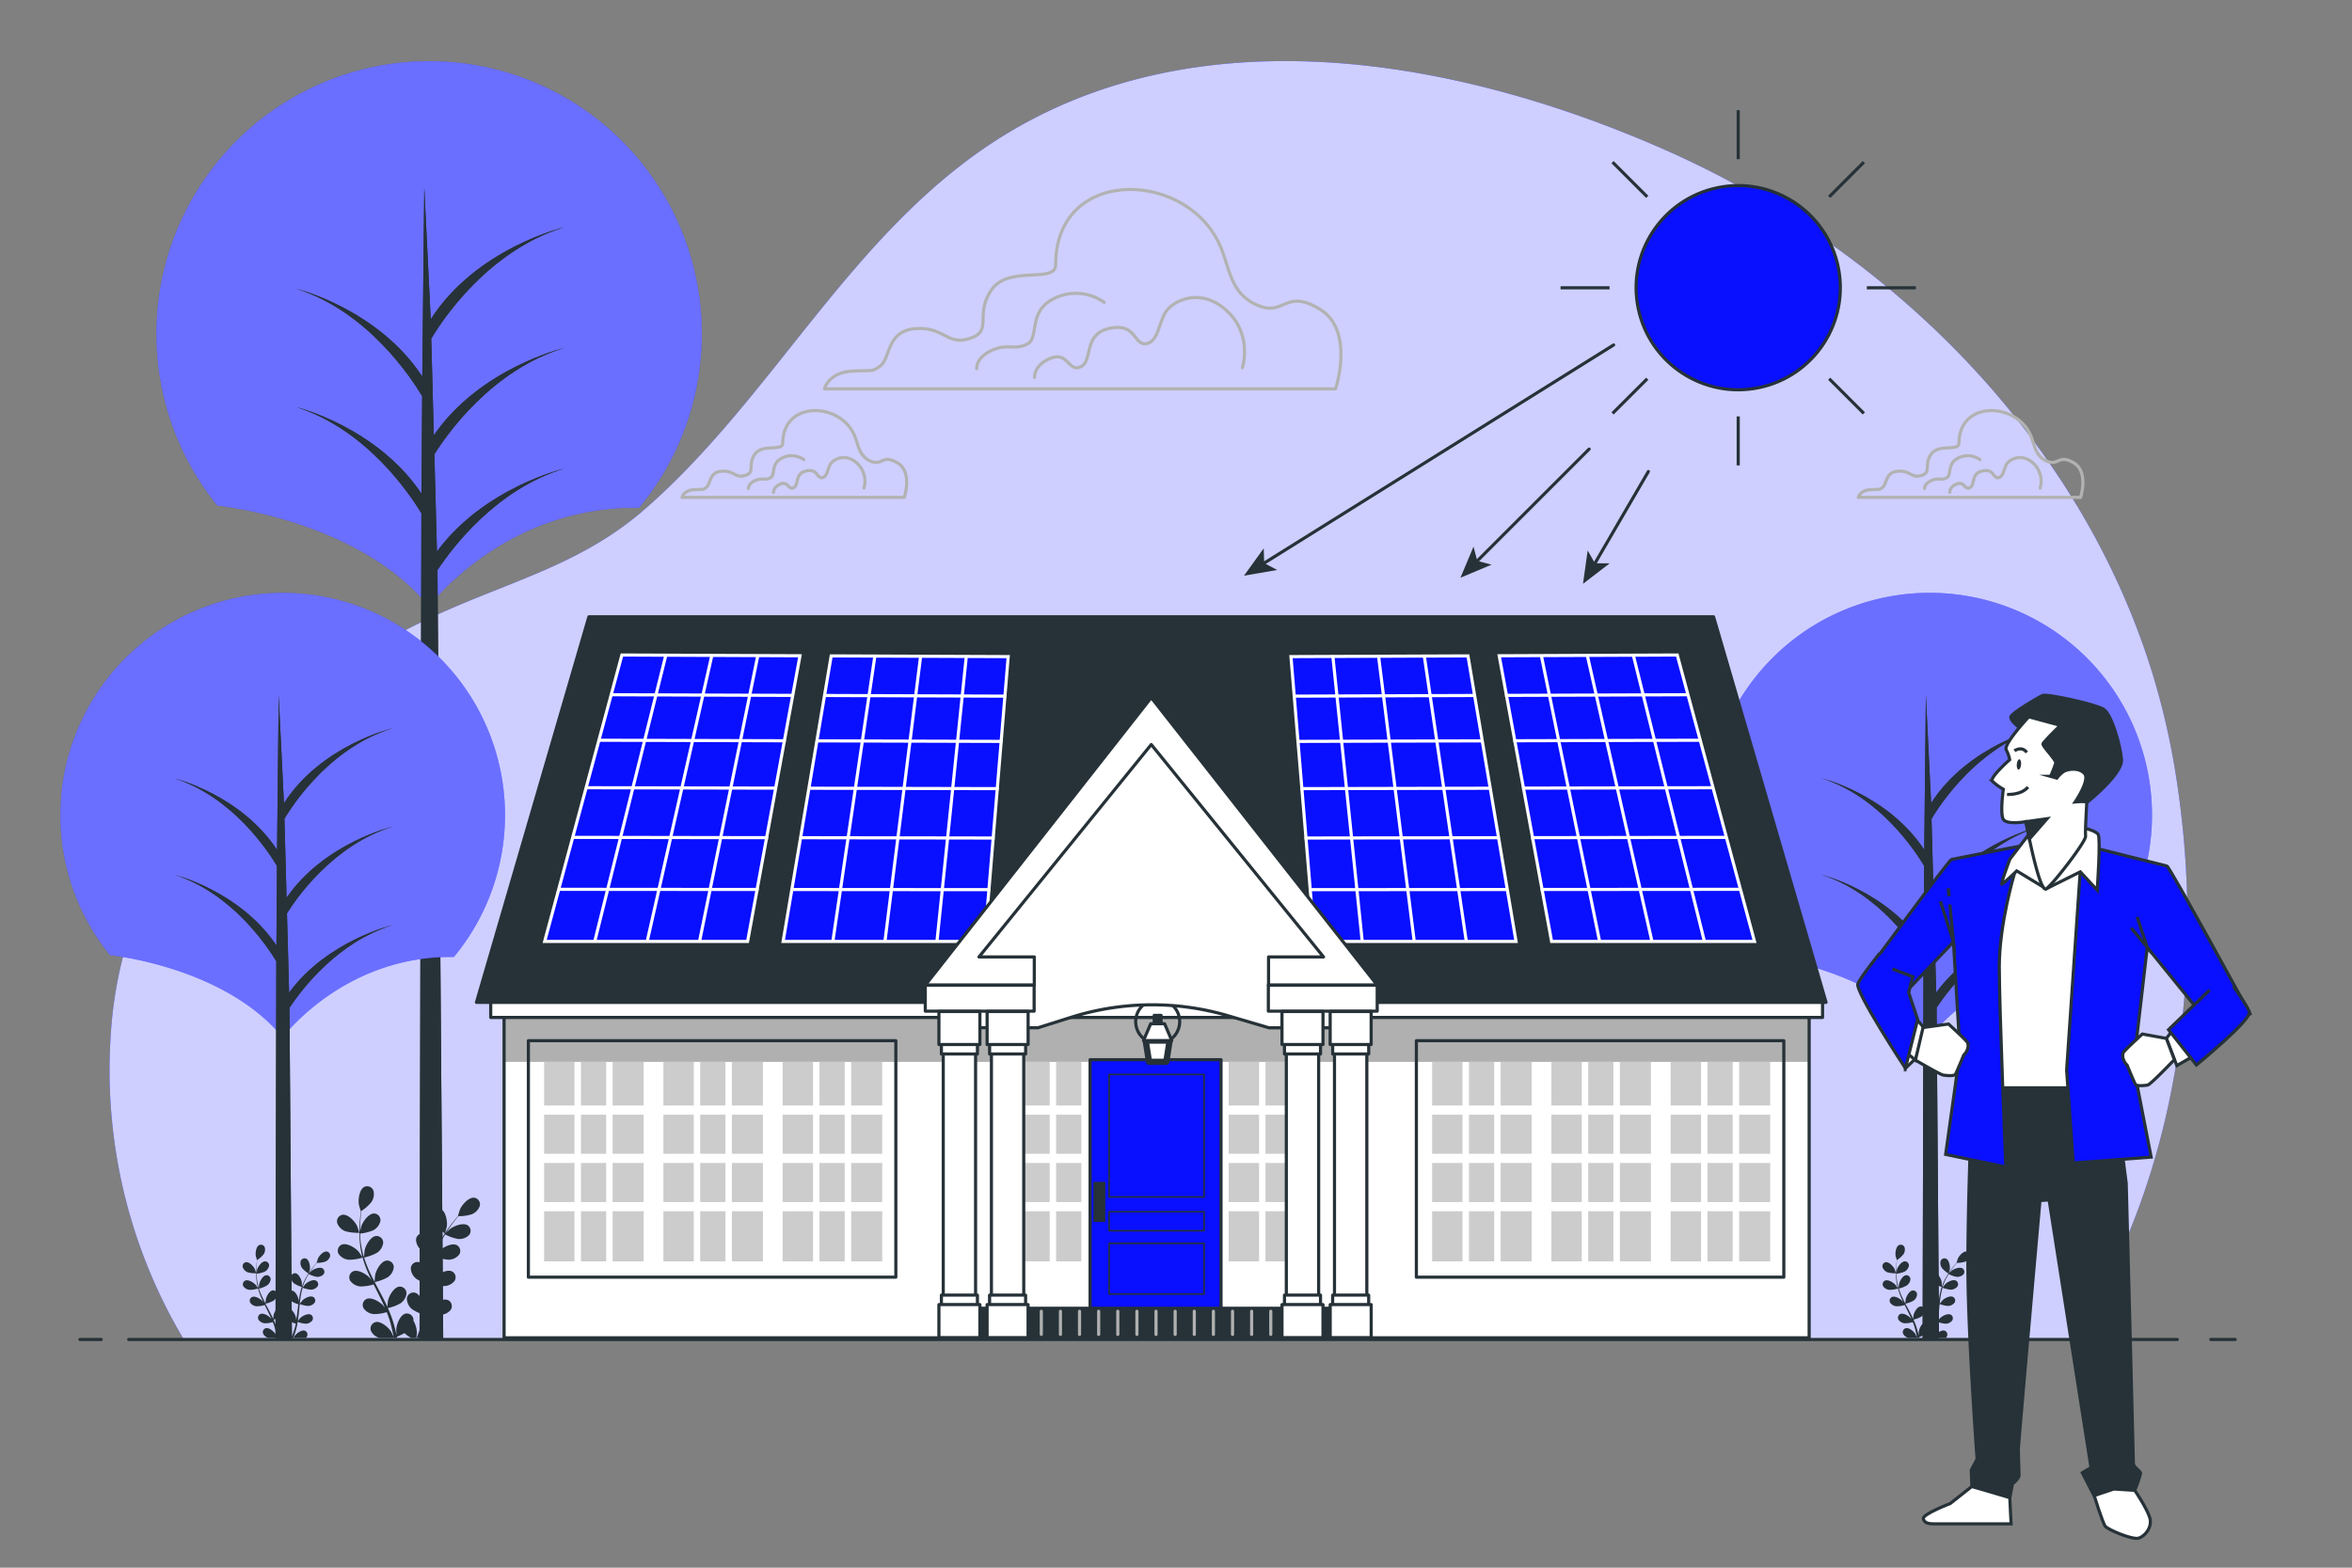 <svg xmlns="http://www.w3.org/2000/svg" viewBox="0 0 750 500"><rect x="0" y="0" width="750" height="500" fill="#808080" stroke="none"/><g id="freepik--background-simple--inject-3"><path d="M661.34,427.12c33.51-52.56,42.11-118.88,32.53-179.7a236.74,236.74,0,0,0-8-34.21C662.33,138.69,601.94,79,530.47,47.59c-68.19-30-154.39-44.82-219,1.35-42.54,30.4-66.63,79.12-105.58,113.22-19.36,17-40.55,22.45-63.59,32.59C86.17,219.46,39.18,267.11,35.32,330a167.49,167.49,0,0,0,23.26,97.15Z" style="fill:#090FFF"></path><path d="M661.34,427.12c33.51-52.56,42.11-118.88,32.53-179.7a236.74,236.74,0,0,0-8-34.21C662.33,138.69,601.94,79,530.47,47.59c-68.19-30-154.39-44.82-219,1.35-42.54,30.4-66.63,79.12-105.58,113.22-19.36,17-40.55,22.45-63.59,32.59C86.17,219.46,39.18,267.11,35.32,330a167.49,167.49,0,0,0,23.26,97.15Z" style="fill:#fff;opacity:0.8"></path></g><g id="freepik--Clouds--inject-3"><path d="M390.54,82.35c-.22-.71-.46-1.41-.72-2.12-9.41-26.18-53.2-28-53.2,4.19,0,6.19-14.87,0-20.44,8s.62,13-6.82,15.49-8.05-3.72-17.35-3.1-8.05,9.29-11.15,11.77-3.1,1.24-9.91,1.86-8.06,5.58-8.06,5.58h163s6.19-18.59-5-25.4-11.15,2.47-19.83-1.24C393.89,94.36,392.55,88.53,390.54,82.35Z" style="fill:none;stroke:#b2b2b2;stroke-linecap:round;stroke-linejoin:round"></path><path d="M396.18,117.29s3.37-10.43-4.91-18.11-16.88-3.37-19.33,0-2.46,9.82-6.45,10.44-3.06-6.75-11.66-4.91-5.21,10.43-9.2,12.27-4-4.91-9.52-2.76-5.21,6.14-5.21,6.14" style="fill:none;stroke:#b2b2b2;stroke-linecap:round;stroke-linejoin:round"></path><path d="M352.11,96.44a15.56,15.56,0,0,0-15.72-1.36c-8.88,4.1-4.78,12.64-8.88,14.69s-6.15-.35-11.28,2-4.78,5.8-4.78,5.8" style="fill:none;stroke:#b2b2b2;stroke-linecap:round;stroke-linejoin:round"></path><path d="M273.06,140.48c-.1-.3-.21-.61-.32-.92-4.09-11.39-23.14-12.17-23.14,1.82,0,2.7-6.47,0-8.9,3.5s.27,5.67-3,6.74-3.51-1.61-7.55-1.34-3.51,4-4.85,5.12-1.35.54-4.32.81-3.5,2.42-3.5,2.42h70.89s2.7-8.08-2.16-11-4.85,1.08-8.62-.54C274.51,145.7,273.93,143.17,273.06,140.48Z" style="fill:none;stroke:#b2b2b2;stroke-linecap:round;stroke-linejoin:round"></path><path d="M275.51,155.68a7.9,7.9,0,0,0-2.14-7.87c-3.6-3.34-7.34-1.47-8.41,0s-1.07,4.27-2.8,4.54-1.34-2.94-5.08-2.14-2.27,4.54-4,5.34-1.74-2.14-4.14-1.2-2.27,2.67-2.27,2.67" style="fill:none;stroke:#b2b2b2;stroke-linecap:round;stroke-linejoin:round"></path><path d="M256.33,146.61a6.74,6.74,0,0,0-6.83-.59c-3.87,1.78-2.09,5.5-3.87,6.39s-2.67-.15-4.9.89-2.08,2.53-2.08,2.53" style="fill:none;stroke:#b2b2b2;stroke-linecap:round;stroke-linejoin:round"></path><path d="M648.12,140.48c-.1-.3-.2-.61-.31-.92-4.1-11.39-23.15-12.17-23.15,1.82,0,2.7-6.47,0-8.89,3.5s.27,5.67-3,6.74-3.5-1.61-7.54-1.34-3.51,4-4.86,5.12-1.34.54-4.31.81-3.5,2.42-3.5,2.42h70.89s2.69-8.08-2.16-11-4.85,1.08-8.62-.54C649.58,145.7,649,143.17,648.12,140.48Z" style="fill:none;stroke:#b2b2b2;stroke-linecap:round;stroke-linejoin:round"></path><path d="M650.57,155.68a7.91,7.91,0,0,0-2.13-7.87c-3.61-3.34-7.34-1.47-8.41,0s-1.07,4.27-2.81,4.54-1.33-2.94-5.07-2.14-2.27,4.54-4,5.34-1.74-2.14-4.14-1.2-2.27,2.67-2.27,2.67" style="fill:none;stroke:#b2b2b2;stroke-linecap:round;stroke-linejoin:round"></path><path d="M631.4,146.61a6.75,6.75,0,0,0-6.84-.59c-3.86,1.78-2.08,5.5-3.86,6.39s-2.68-.15-4.91.89-2.08,2.53-2.08,2.53" style="fill:none;stroke:#b2b2b2;stroke-linecap:round;stroke-linejoin:round"></path></g><g id="freepik--Plants--inject-3"><path d="M110.18,392.7a15.17,15.17,0,0,0,4.42.49s-.67-2.05-.73-2.17c-.69-1.44-2.86-3.82-4.63-3.58a2.11,2.11,0,0,0-1.7,2.65A4.37,4.37,0,0,0,110.18,392.7Z" style="fill:#263238"></path><path d="M141,425.9a2.12,2.12,0,0,0-1.17-2.93c-1.69-.56-4.28,1.36-5.22,2.64,0,.06-.36.6-.65,1.1h6.45A2.9,2.9,0,0,0,141,425.9Z" style="fill:#263238"></path><path d="M131.42,417.57a13.42,13.42,0,0,0,3.77,1.75c-.13.62-.26,1.23-.42,1.83-.11.4-.19.79-.33,1.19s-.25.78-.38,1.17c-.27.74-.54,1.5-.82,2.21-.13.35-.26.67-.39,1h1.05c.08-.21.16-.42.24-.65.27-.74.52-1.48.79-2.28l.36-1.18c.12-.39.21-.82.31-1.24.23-1,.42-1.95.59-3a13.8,13.8,0,0,0,4.14,1,4.44,4.44,0,0,0,3.37-1.58,2.12,2.12,0,0,0-.71-3.07c-1.59-.81-4.44.69-5.57,1.82-.07.07-.79,1-1.17,1.47.09-.6.19-1.21.26-1.82.22-1.77.39-3.57.57-5.36,0-.55.11-1.1.17-1.65a14.6,14.6,0,0,0,4.28,1,4.44,4.44,0,0,0,3.37-1.58,2.12,2.12,0,0,0-.71-3.07c-1.59-.81-4.44.69-5.57,1.82-.08.08-1.12,1.38-1.36,1.72.12-1.21.26-2.41.45-3.59a37.09,37.09,0,0,1,1-4.71,14.78,14.78,0,0,0,4.31,1,4.4,4.4,0,0,0,3.36-1.58,2.1,2.1,0,0,0-.71-3.06c-1.59-.82-4.43.69-5.56,1.82-.09.08-1.2,1.48-1.39,1.74a2.68,2.68,0,0,0,.07-.27,26.89,26.89,0,0,1,1.87-4.46c.41-.8.84-1.54,1.28-2.24a14.4,14.4,0,0,0,4.08,1.43,4.39,4.39,0,0,0,3.52-1.2,2.11,2.11,0,0,0-.37-3.12c-1.49-1-4.48.2-5.73,1.19-.07.06-.7.68-1.15,1.14l.61-.94c.74-1.13,1.5-2.11,2.17-3,.39-.49.75-.92,1.09-1.33a14,14,0,0,0,4.26-.6,4.41,4.41,0,0,0,2.57-2.69,2.11,2.11,0,0,0-1.76-2.6c-1.78-.19-3.89,2.24-4.54,3.7-.06.13-.71,2.2-.67,2.2h0c-.33.38-.69.79-1.07,1.25-.69.85-1.47,1.82-2.24,2.94a37.15,37.15,0,0,0-2.33,3.71,26.17,26.17,0,0,0-2,4.48s0,0,0,.05c0-.52,0-2,0-2.1-.2-1.58-1.53-4.51-3.29-4.84a2.11,2.11,0,0,0-2.43,2,4.42,4.42,0,0,0,1.69,3.31,15.07,15.07,0,0,0,4,1.83,37.33,37.33,0,0,0-1.18,4.85c-.17,1-.31,1.92-.44,2.9,0-.46,0-.86,0-.92-.21-1.58-1.53-4.51-3.29-4.84a2.12,2.12,0,0,0-2.44,2,4.44,4.44,0,0,0,1.7,3.31,14.21,14.21,0,0,0,3.88,1.79c0,.37-.09.74-.14,1.12-.21,1.79-.42,3.58-.67,5.33-.09.62-.2,1.22-.31,1.82,0-.4,0-.74,0-.79-.2-1.58-1.53-4.51-3.28-4.84a2.12,2.12,0,0,0-2.44,2A4.44,4.44,0,0,0,131.42,417.57Z" style="fill:#263238"></path><path d="M111.27,401.79a14.68,14.68,0,0,0,4.35-.69,37.87,37.87,0,0,0,1.69,4.7c.39.89.8,1.77,1.23,2.66-.25-.38-.48-.71-.52-.75-1-1.21-3.77-2.93-5.42-2.23a2.12,2.12,0,0,0-.93,3,4.43,4.43,0,0,0,3.24,1.82,14.19,14.19,0,0,0,4.23-.65c.16.34.33.68.5,1,.81,1.61,1.62,3.22,2.37,4.82.27.57.51,1.13.75,1.69-.22-.33-.42-.6-.45-.64-1-1.21-3.77-2.93-5.42-2.23a2.11,2.11,0,0,0-.93,3,4.41,4.41,0,0,0,3.24,1.83,13.61,13.61,0,0,0,4.11-.62c.23.59.47,1.17.66,1.75.13.4.28.77.38,1.18l.33,1.19c.19.76.38,1.55.54,2.29.12.52.22,1,.32,1.52-.26-.56-.79-1.66-.84-1.74-.85-1.35-3.28-3.46-5-3a2.12,2.12,0,0,0-1.39,2.83,4.26,4.26,0,0,0,2.65,2.19h5.67c0-.12-.06-.24-.08-.37a21.79,21.79,0,0,0,2.44-1.15,9.8,9.8,0,0,0,2.1,1.52h1.66c.09-.62.19-1.38.19-1.46a8.12,8.12,0,0,0-1.1-4,1.83,1.83,0,0,0,0-.47,2.11,2.11,0,0,0-2.58-1.8c-1.73.46-2.82,3.49-2.91,5.09,0,.09.06,1.12.11,1.76-.09-.37-.17-.74-.26-1.12-.18-.77-.39-1.52-.6-2.34l-.36-1.18c-.11-.4-.28-.8-.41-1.21-.35-.93-.74-1.86-1.15-2.79a13.81,13.81,0,0,0,4-1.49,4.42,4.42,0,0,0,1.94-3.17,2.13,2.13,0,0,0-2.29-2.17c-1.77.2-3.31,3-3.63,4.59,0,.1-.13,1.24-.18,1.87-.25-.55-.5-1.11-.77-1.66-.8-1.6-1.65-3.19-2.5-4.79l-.76-1.46a14.84,14.84,0,0,0,4.13-1.53,4.45,4.45,0,0,0,1.94-3.17,2.12,2.12,0,0,0-2.29-2.16c-1.77.19-3.31,3-3.64,4.58,0,.12-.17,1.77-.19,2.19-.56-1.08-1.1-2.16-1.6-3.24a36.2,36.2,0,0,1-1.74-4.5,15.27,15.27,0,0,0,4.15-1.53,4.46,4.46,0,0,0,1.94-3.18,2.12,2.12,0,0,0-2.29-2.16c-1.77.19-3.31,3-3.63,4.58,0,.12-.19,1.9-.2,2.22,0-.08-.06-.17-.09-.26A28,28,0,0,1,115,396c-.1-.88-.15-1.74-.17-2.57a14.33,14.33,0,0,0,4.19-1.05,4.44,4.44,0,0,0,2.28-2.94,2.13,2.13,0,0,0-2-2.41c-1.79,0-3.63,2.64-4.12,4.16,0,.08-.21.95-.33,1.59,0-.38,0-.77,0-1.13,0-1.35.09-2.58.17-3.68.06-.62.12-1.18.18-1.71a14.05,14.05,0,0,0,3.22-2.85,4.44,4.44,0,0,0,.66-3.66,2.12,2.12,0,0,0-2.91-1.2c-1.59.82-2,4-1.74,5.59,0,.14.62,2.22.65,2.2l0,0c-.07.51-.14,1.05-.2,1.64-.11,1.1-.22,2.33-.26,3.69a38.78,38.78,0,0,0,.11,4.38,27.53,27.53,0,0,0,.81,4.83l0,.06c-.28-.44-1.11-1.65-1.18-1.74-1-1.2-3.77-2.92-5.42-2.22a2.11,2.11,0,0,0-.93,3A4.42,4.42,0,0,0,111.27,401.79Z" style="fill:#263238"></path><path d="M141.9,393.39s.57-2.08.59-2.22c.22-1.58-.29-4.76-1.9-5.54a2.11,2.11,0,0,0-2.87,1.28,4.42,4.42,0,0,0,.76,3.64A15.17,15.17,0,0,0,141.9,393.39Z" style="fill:#263238"></path><path d="M79,405.8a9.48,9.48,0,0,0,2.72.3s-.41-1.26-.45-1.34c-.42-.88-1.76-2.35-2.85-2.2a1.29,1.29,0,0,0-1,1.63A2.74,2.74,0,0,0,79,405.8Z" style="fill:#263238"></path><path d="M97.91,426.21a1.3,1.3,0,0,0-.71-1.8c-1-.35-2.64.84-3.22,1.63,0,0-.22.36-.39.67h4A1.49,1.49,0,0,0,97.91,426.21Z" style="fill:#263238"></path><path d="M92,421.09a8.4,8.4,0,0,0,2.32,1.08c-.08.38-.16.76-.26,1.12s-.12.49-.2.73-.16.49-.23.72c-.17.46-.34.93-.51,1.36l-.24.61h.65l.15-.4c.16-.45.31-.91.48-1.4.07-.24.14-.48.22-.73s.13-.5.19-.76c.15-.59.26-1.2.36-1.82a8.48,8.48,0,0,0,2.55.59,2.71,2.71,0,0,0,2.07-1,1.3,1.3,0,0,0-.44-1.89c-1-.5-2.72.43-3.42,1.12l-.72.9c.06-.37.12-.74.16-1.11.14-1.09.24-2.2.35-3.3,0-.34.07-.68.1-1a9.16,9.16,0,0,0,2.64.61,2.71,2.71,0,0,0,2.07-1,1.29,1.29,0,0,0-.44-1.88c-1-.5-2.72.42-3.42,1.12,0,.05-.69.84-.84,1.05.08-.74.16-1.48.28-2.2a21.89,21.89,0,0,1,.63-2.9,9.4,9.4,0,0,0,2.65.62,2.71,2.71,0,0,0,2.07-1,1.29,1.29,0,0,0-.44-1.88c-1-.51-2.72.42-3.42,1.11-.05.06-.74.91-.85,1.08a1.36,1.36,0,0,0,0-.17,17.59,17.59,0,0,1,1.15-2.75c.25-.48.52-.94.79-1.37a8.83,8.83,0,0,0,2.51.88,2.71,2.71,0,0,0,2.16-.74,1.3,1.3,0,0,0-.23-1.92c-.91-.61-2.75.12-3.52.74,0,0-.43.41-.7.7.12-.2.24-.4.37-.58.46-.7.92-1.3,1.33-1.83l.67-.82a8.73,8.73,0,0,0,2.62-.37,2.73,2.73,0,0,0,1.59-1.65,1.3,1.3,0,0,0-1.09-1.6c-1.09-.12-2.39,1.37-2.79,2.27,0,.08-.44,1.35-.41,1.35h0c-.21.23-.43.49-.66.77-.43.53-.91,1.12-1.38,1.81a21.86,21.86,0,0,0-1.43,2.28,16.84,16.84,0,0,0-1.23,2.75s0,0,0,0c0-.32,0-1.22,0-1.29-.12-1-.94-2.78-2-3a1.31,1.31,0,0,0-1.5,1.22,2.73,2.73,0,0,0,1,2,8.81,8.81,0,0,0,2.46,1.12,23.72,23.72,0,0,0-.72,3c-.11.58-.19,1.18-.27,1.78,0-.28,0-.53,0-.56-.13-1-.94-2.78-2-3a1.29,1.29,0,0,0-1.5,1.22,2.73,2.73,0,0,0,1,2,8.89,8.89,0,0,0,2.39,1.11c0,.23-.06.46-.08.69-.14,1.1-.26,2.2-.42,3.27-.06.38-.12.75-.19,1.13,0-.25,0-.46,0-.49-.13-1-.95-2.78-2-3a1.31,1.31,0,0,0-1.5,1.22A2.73,2.73,0,0,0,92,421.09Z" style="fill:#263238"></path><path d="M79.62,411.38a9,9,0,0,0,2.67-.42,21.85,21.85,0,0,0,1,2.89c.23.55.49,1.09.75,1.64l-.32-.46c-.64-.75-2.32-1.8-3.33-1.37a1.3,1.3,0,0,0-.58,1.84,2.71,2.71,0,0,0,2,1.12,8.58,8.58,0,0,0,2.6-.39l.3.62c.5,1,1,2,1.47,3,.16.35.31.7.46,1l-.28-.4c-.64-.74-2.32-1.79-3.33-1.36a1.3,1.3,0,0,0-.58,1.84,2.71,2.71,0,0,0,2,1.12,8,8,0,0,0,2.53-.38c.15.36.29.72.41,1.08s.17.47.23.72l.21.74c.11.46.23,1,.33,1.41s.13.62.19.93c-.15-.34-.48-1-.51-1.07-.52-.83-2-2.13-3.09-1.86a1.3,1.3,0,0,0-.84,1.74,2.56,2.56,0,0,0,1.62,1.35h3.49a1.74,1.74,0,0,1,0-.22c.13-.06.85-.35,1.5-.71a5.79,5.79,0,0,0,1.29.93h1c.06-.38.12-.85.12-.9a5,5,0,0,0-.68-2.45,1.38,1.38,0,0,0,0-.29,1.3,1.3,0,0,0-1.59-1.1c-1.07.28-1.74,2.14-1.79,3.12,0,.06,0,.69.07,1.09-.06-.23-.11-.46-.16-.7l-.37-1.43c-.08-.24-.15-.48-.22-.73s-.17-.49-.26-.74c-.21-.57-.45-1.15-.71-1.72a8.08,8.08,0,0,0,2.45-.91,2.76,2.76,0,0,0,1.2-1.95,1.3,1.3,0,0,0-1.41-1.33c-1.09.11-2,1.85-2.24,2.81,0,.06-.07.77-.1,1.16-.16-.34-.31-.69-.48-1-.49-1-1-2-1.53-2.94-.16-.3-.32-.6-.47-.9a9.14,9.14,0,0,0,2.54-.94,2.71,2.71,0,0,0,1.19-1.95A1.3,1.3,0,0,0,87,411.55c-1.09.12-2,1.86-2.23,2.82,0,.07-.11,1.09-.12,1.34-.35-.66-.68-1.32-1-2A23.56,23.56,0,0,1,82.55,411,8.76,8.76,0,0,0,85.1,410a2.69,2.69,0,0,0,1.2-1.95,1.3,1.3,0,0,0-1.41-1.33c-1.09.12-2,1.86-2.24,2.82,0,.07-.11,1.17-.11,1.37l-.06-.17a17.63,17.63,0,0,1-.56-2.92c-.06-.55-.08-1.07-.1-1.58a9.23,9.23,0,0,0,2.58-.65,2.72,2.72,0,0,0,1.4-1.81,1.3,1.3,0,0,0-1.25-1.48c-1.1,0-2.23,1.62-2.54,2.56l-.2,1c0-.23,0-.47,0-.69,0-.83.06-1.59.11-2.26,0-.38.07-.73.11-1.05a9.17,9.17,0,0,0,2-1.76,2.7,2.7,0,0,0,.4-2.25,1.29,1.29,0,0,0-1.79-.73c-1,.5-1.23,2.47-1.07,3.43,0,.09.39,1.37.4,1.36l0,0c0,.31-.08.65-.12,1-.07.67-.14,1.44-.16,2.27a22.58,22.58,0,0,0,.07,2.69,16.27,16.27,0,0,0,.5,3,0,0,0,0,0,0,0l-.73-1.07c-.64-.74-2.32-1.79-3.33-1.37a1.31,1.31,0,0,0-.58,1.85A2.71,2.71,0,0,0,79.62,411.38Z" style="fill:#263238"></path><path d="M98.45,406.22s.35-1.28.37-1.36c.13-1-.18-2.93-1.17-3.41a1.31,1.31,0,0,0-1.77.78,2.73,2.73,0,0,0,.47,2.24A9.43,9.43,0,0,0,98.45,406.22Z" style="fill:#263238"></path><path d="M601.88,405.8a9.45,9.45,0,0,0,2.72.3s-.42-1.26-.45-1.34c-.43-.88-1.77-2.35-2.85-2.2a1.31,1.31,0,0,0-1,1.63A2.76,2.76,0,0,0,601.88,405.8Z" style="fill:#263238"></path><path d="M620.84,426.21a1.31,1.31,0,0,0-.72-1.8c-1-.35-2.63.84-3.21,1.63,0,0-.22.36-.4.67h4A1.64,1.64,0,0,0,620.84,426.21Z" style="fill:#263238"></path><path d="M614.94,421.09a8.27,8.27,0,0,0,2.32,1.08c-.09.38-.16.76-.26,1.12s-.12.49-.2.73-.16.49-.24.72c-.16.46-.33.93-.5,1.36l-.24.61h.64l.15-.4c.17-.45.32-.91.49-1.4.07-.24.14-.48.22-.73s.12-.5.19-.76c.14-.59.26-1.2.36-1.82a8.41,8.41,0,0,0,2.55.59,2.72,2.72,0,0,0,2.07-1,1.31,1.31,0,0,0-.44-1.89c-1-.5-2.73.43-3.42,1.12,0,0-.49.6-.72.9.05-.37.11-.74.16-1.11.14-1.09.24-2.2.35-3.3,0-.34.07-.68.1-1a9.08,9.08,0,0,0,2.64.61,2.72,2.72,0,0,0,2.07-1,1.3,1.3,0,0,0-.44-1.88c-1-.5-2.73.42-3.42,1.12,0,.05-.69.84-.84,1.05.08-.74.16-1.48.27-2.2a23.6,23.6,0,0,1,.64-2.9,9.22,9.22,0,0,0,2.65.62,2.72,2.72,0,0,0,2.07-1,1.3,1.3,0,0,0-.44-1.88c-1-.51-2.73.42-3.42,1.11-.06.06-.74.91-.85,1.08a.85.85,0,0,1,0-.17,16.68,16.68,0,0,1,1.15-2.75c.25-.48.52-.94.79-1.37a8.86,8.86,0,0,0,2.5.88,2.71,2.71,0,0,0,2.17-.74,1.3,1.3,0,0,0-.23-1.92c-.91-.61-2.75.12-3.52.74,0,0-.43.41-.71.7l.37-.58c.46-.7.93-1.3,1.34-1.83l.67-.82a8.73,8.73,0,0,0,2.62-.37,2.74,2.74,0,0,0,1.58-1.65,1.29,1.29,0,0,0-1.08-1.6c-1.1-.12-2.39,1.37-2.79,2.27,0,.08-.44,1.35-.42,1.35h0c-.21.23-.43.49-.66.77-.43.53-.91,1.12-1.39,1.81a25.81,25.81,0,0,0-1.43,2.28,17.72,17.72,0,0,0-1.22,2.75s0,0,0,0c0-.32,0-1.22,0-1.29-.12-1-.94-2.78-2-3a1.3,1.3,0,0,0-1.5,1.22,2.75,2.75,0,0,0,1,2,9,9,0,0,0,2.47,1.12,23.73,23.73,0,0,0-.73,3c-.1.58-.19,1.18-.27,1.78,0-.28,0-.53,0-.56-.13-1-.94-2.78-2-3a1.29,1.29,0,0,0-1.5,1.22,2.66,2.66,0,0,0,1,2,8.62,8.62,0,0,0,2.39,1.11l-.09.69c-.13,1.1-.26,2.2-.41,3.27-.06.38-.13.75-.19,1.13,0-.25,0-.46,0-.49-.12-1-.94-2.78-2-3a1.3,1.3,0,0,0-1.5,1.22A2.73,2.73,0,0,0,614.94,421.09Z" style="fill:#263238"></path><path d="M602.54,411.38a9.07,9.07,0,0,0,2.68-.42,23.3,23.3,0,0,0,1,2.89c.24.55.49,1.09.76,1.64l-.32-.46c-.65-.75-2.32-1.8-3.33-1.37a1.3,1.3,0,0,0-.58,1.84,2.69,2.69,0,0,0,2,1.12,8.53,8.53,0,0,0,2.6-.39c.11.2.21.41.31.62.5,1,1,2,1.46,3,.17.35.31.7.46,1l-.28-.4c-.64-.74-2.31-1.79-3.33-1.36a1.3,1.3,0,0,0-.57,1.84,2.69,2.69,0,0,0,2,1.12,8,8,0,0,0,2.53-.38c.14.36.29.72.41,1.08s.17.47.23.72l.21.74c.11.46.23,1,.33,1.41s.13.62.19.93c-.16-.34-.48-1-.52-1.07-.52-.83-2-2.13-3.08-1.86a1.3,1.3,0,0,0-.85,1.74,2.6,2.6,0,0,0,1.63,1.35H612a1.74,1.74,0,0,0-.05-.22c.13-.06.86-.35,1.51-.71a5.79,5.79,0,0,0,1.29.93h1c0-.38.12-.85.12-.9a5.09,5.09,0,0,0-.68-2.45,1.37,1.37,0,0,0,0-.29,1.29,1.29,0,0,0-1.59-1.1c-1.06.28-1.73,2.14-1.78,3.12,0,.06,0,.69.06,1.09-.05-.23-.1-.46-.16-.7-.11-.46-.23-.93-.37-1.43-.07-.24-.14-.48-.22-.73s-.17-.49-.25-.74c-.21-.57-.45-1.15-.71-1.72a8.18,8.18,0,0,0,2.45-.91,2.72,2.72,0,0,0,1.19-1.95,1.29,1.29,0,0,0-1.4-1.33c-1.09.11-2,1.85-2.24,2.81,0,.06-.08.77-.1,1.16-.16-.34-.31-.69-.48-1-.49-1-1-2-1.54-2.94-.15-.3-.31-.6-.47-.9a8.92,8.92,0,0,0,2.54-.94,2.68,2.68,0,0,0,1.19-1.95,1.29,1.29,0,0,0-1.4-1.33c-1.09.12-2,1.86-2.24,2.82,0,.07-.1,1.09-.11,1.34-.35-.66-.69-1.32-1-2a21.93,21.93,0,0,1-1.07-2.77A8.76,8.76,0,0,0,608,410a2.68,2.68,0,0,0,1.19-1.95,1.29,1.29,0,0,0-1.4-1.33c-1.09.12-2,1.86-2.24,2.82,0,.07-.11,1.17-.12,1.37,0-.06,0-.11-.05-.17a16.66,16.66,0,0,1-.56-2.92c-.06-.55-.09-1.07-.1-1.58a9.31,9.31,0,0,0,2.58-.65,2.75,2.75,0,0,0,1.4-1.81,1.31,1.31,0,0,0-1.25-1.48c-1.1,0-2.24,1.62-2.54,2.56l-.2,1c0-.23,0-.47,0-.69,0-.83,0-1.59.11-2.26,0-.38.07-.73.1-1.05a8.72,8.72,0,0,0,2-1.76,2.7,2.7,0,0,0,.41-2.25,1.3,1.3,0,0,0-1.79-.73c-1,.5-1.23,2.47-1.07,3.43,0,.09.38,1.37.4,1.36l0,0c0,.31-.09.65-.13,1-.06.67-.13,1.44-.15,2.27a24.79,24.79,0,0,0,.06,2.69,18.18,18.18,0,0,0,.5,3v0c-.17-.27-.68-1-.72-1.07-.65-.74-2.32-1.79-3.33-1.37a1.31,1.31,0,0,0-.58,1.85A2.69,2.69,0,0,0,602.54,411.38Z" style="fill:#263238"></path><path d="M621.38,406.22s.35-1.28.36-1.36c.14-1-.17-2.93-1.16-3.41a1.31,1.31,0,0,0-1.77.78,2.73,2.73,0,0,0,.47,2.24A9.43,9.43,0,0,0,621.38,406.22Z" style="fill:#263238"></path></g><g id="freepik--Trees--inject-3"><path d="M69.38,161.26s44.73,4.42,67.39,32.15c0,0,23.95-32.12,67-31.46a86.94,86.94,0,1,0-134.37-.62Z" style="fill:#090FFF"></path><path d="M69.38,161.26s44.73,4.42,67.39,32.15c0,0,23.95-32.12,67-31.46a86.94,86.94,0,1,0-134.37-.62Z" style="fill:#fff;opacity:0.4"></path><path d="M179.84,111s-26.74,6.34-41.5,27.84l-.84-31.27.06.41s15.1-27.17,42.28-35.48c0,0-28,6.64-42.49,29.36l-2.06-42.1-.63,60.34c-14.22-21.61-40.13-28-40.13-28,22.89,7.25,36.89,28.87,40.09,34.25l-.21,31.1c-14.27-21.31-39.88-27.6-39.88-27.6,22.34,7.07,36.22,27.84,39.84,33.83l-.59,263.54h7.55L139.5,181.83c4.87-7.37,18.81-25.78,40.34-32.36,0,0-25.57,6.07-40.5,26.44l-.83-31C142.18,139,156.58,118.08,179.84,111Z" style="fill:#263238"></path><path d="M179.84,111s-26.74,6.34-41.5,27.84l-.84-31.27.06.41s15.1-27.17,42.28-35.48c0,0-28,6.64-42.49,29.36l-2.06-42.1-.63,60.34c-14.22-21.61-40.13-28-40.13-28,22.89,7.25,36.89,28.87,40.09,34.25l-.21,31.1c-14.27-21.31-39.88-27.6-39.88-27.6,22.34,7.07,36.22,27.84,39.84,33.83l-.59,263.54h7.55L139.5,181.83c4.87-7.37,18.81-25.78,40.34-32.36,0,0-25.57,6.07-40.5,26.44l-.83-31C142.18,139,156.58,118.08,179.84,111Z" style="fill:#263238"></path><path d="M35.13,304.65s36.46,3.61,55,26.22c0,0,19.53-26.19,54.6-25.65a70.88,70.88,0,1,0-109.57-.51Z" style="fill:#090FFF"></path><path d="M35.13,304.65s36.46,3.61,55,26.22c0,0,19.53-26.19,54.6-25.65a70.88,70.88,0,1,0-109.57-.51Z" style="fill:#fff;opacity:0.4"></path><path d="M55.63,279c18.22,5.77,29.53,22.7,32.48,27.59l-.26,120.49h5.24L92.3,321.43c4-6,15.34-21,32.89-26.38,0,0-20.85,4.94-33,21.55l-.68-25.3c3-4.81,14.74-21.85,33.7-27.65,0,0-21.8,5.17-33.83,22.7l-.69-25.5,0,.34S103,239,125.19,232.26c0,0-22.82,5.42-34.65,23.94l-1.67-34.32-.52,49.19c-11.59-17.62-32.72-22.81-32.72-22.81,18.66,5.91,30.08,23.54,32.69,27.93l-.17,25.36C76.51,284.18,55.63,279,55.63,279Z" style="fill:#263238"></path><path d="M55.63,279c18.22,5.77,29.53,22.7,32.48,27.59l-.26,120.49h5.24L92.3,321.43c4-6,15.34-21,32.89-26.38,0,0-20.85,4.94-33,21.55l-.68-25.3c3-4.81,14.74-21.85,33.7-27.65,0,0-21.8,5.17-33.83,22.7l-.69-25.5,0,.34S103,239,125.19,232.26c0,0-22.82,5.42-34.65,23.94l-1.67-34.32-.52,49.19c-11.59-17.62-32.72-22.81-32.72-22.81,18.66,5.91,30.08,23.54,32.69,27.93l-.17,25.36C76.51,284.18,55.63,279,55.63,279Z" style="fill:#263238"></path><path d="M560.36,304.65s36.47,3.61,54.95,26.22c0,0,19.53-26.19,54.6-25.65a70.89,70.89,0,1,0-109.56-.51Z" style="fill:#090FFF"></path><path d="M560.36,304.65s36.47,3.61,54.95,26.22c0,0,19.53-26.19,54.6-25.65a70.89,70.89,0,1,0-109.56-.51Z" style="fill:#fff;opacity:0.4"></path><path d="M580.87,279c18.21,5.77,29.53,22.7,32.48,27.59l-.27,120.49h5.24l-.78-105.69c4-6,15.33-21,32.88-26.38,0,0-20.84,4.94-33,21.55l-.69-25.3c3-4.81,14.74-21.85,33.7-27.65,0,0-21.8,5.17-33.83,22.7l-.69-25.5.05.34s12.31-22.16,34.47-28.93c0,0-22.81,5.42-34.64,23.94l-1.67-34.32-.52,49.19c-11.6-17.62-32.72-22.81-32.72-22.81,18.66,5.91,30.08,23.54,32.68,27.93l-.17,25.36C601.75,284.18,580.87,279,580.87,279Z" style="fill:#263238"></path><path d="M580.87,279c18.21,5.77,29.53,22.7,32.48,27.59l-.27,120.49h5.24l-.78-105.69c4-6,15.33-21,32.88-26.38,0,0-20.84,4.94-33,21.55l-.69-25.3c3-4.81,14.74-21.85,33.7-27.65,0,0-21.8,5.17-33.83,22.7l-.69-25.5.05.34s12.31-22.16,34.47-28.93c0,0-22.81,5.42-34.64,23.94l-1.67-34.32-.52,49.19c-11.6-17.62-32.72-22.81-32.72-22.81,18.66,5.91,30.08,23.54,32.68,27.93l-.17,25.36C601.75,284.18,580.87,279,580.87,279Z" style="fill:#263238"></path></g><g id="freepik--Arrows--inject-3"><line x1="506.74" y1="143.23" x2="470.7" y2="179.27" style="fill:none;stroke:#263238;stroke-linecap:round;stroke-linejoin:round"></line><polygon points="465.71 184.26 469.87 174.35 471.08 178.89 475.62 180.1 465.71 184.26" style="fill:#263238"></polygon><line x1="525.62" y1="150.4" x2="508.33" y2="180.11" style="fill:none;stroke:#263238;stroke-linecap:round;stroke-linejoin:round"></line><polygon points="504.78 186.21 506.27 175.57 508.6 179.66 513.3 179.66 504.78 186.21" style="fill:#263238"></polygon><line x1="514.55" y1="110.02" x2="402.67" y2="179.87" style="fill:none;stroke:#263238;stroke-linecap:round;stroke-linejoin:round"></line><polygon points="396.68 183.61 402.97 174.89 403.12 179.59 407.27 181.79 396.68 183.61" style="fill:#263238"></polygon></g><g id="freepik--Sun--inject-3"><circle cx="554.28" cy="91.79" r="32.56" transform="translate(-7.08 114.76) rotate(-11.75)" style="fill:#090FFF;stroke:#263238;stroke-miterlimit:10"></circle><line x1="554.28" y1="35.13" x2="554.28" y2="50.76" style="fill:none;stroke:#263238;stroke-miterlimit:10"></line><line x1="554.28" y1="132.81" x2="554.28" y2="148.44" style="fill:none;stroke:#263238;stroke-miterlimit:10"></line><line x1="610.93" y1="91.79" x2="595.3" y2="91.79" style="fill:none;stroke:#263238;stroke-miterlimit:10"></line><line x1="513.25" y1="91.79" x2="497.62" y2="91.79" style="fill:none;stroke:#263238;stroke-miterlimit:10"></line><line x1="594.34" y1="51.72" x2="583.29" y2="62.78" style="fill:none;stroke:#263238;stroke-miterlimit:10"></line><line x1="525.27" y1="120.8" x2="514.21" y2="131.85" style="fill:none;stroke:#263238;stroke-miterlimit:10"></line><line x1="514.21" y1="51.72" x2="525.27" y2="62.78" style="fill:none;stroke:#263238;stroke-miterlimit:10"></line><line x1="583.29" y1="120.8" x2="594.34" y2="131.85" style="fill:none;stroke:#263238;stroke-miterlimit:10"></line></g><g id="freepik--House--inject-3"><rect x="160.74" y="319.61" width="416.16" height="107.07" style="fill:#fff"></rect><rect x="160.74" y="319.61" width="416.16" height="19.06" style="opacity:0.31"></rect><rect x="160.74" y="319.61" width="416.16" height="107.07" style="fill:none;stroke:#263238;stroke-linecap:round;stroke-linejoin:round"></rect><rect x="156.48" y="319.61" width="424.69" height="4.9" style="fill:#fff;stroke:#263238;stroke-linecap:round;stroke-linejoin:round"></rect><polygon points="582.29 319.69 151.93 319.69 187.79 196.73 546.42 196.73 582.29 319.69" style="fill:#263238;stroke:#263238;stroke-linecap:round;stroke-linejoin:round"></polygon><polygon points="238.39 300.26 173.68 300.26 198.31 208.91 255.1 209.15 238.39 300.26" style="fill:#090FFF;stroke:#fff;stroke-miterlimit:10"></polygon><line x1="212.29" y1="209.09" x2="189.69" y2="300.1" style="fill:#090FFF;stroke:#fff;stroke-miterlimit:10"></line><line x1="226.97" y1="209.15" x2="206.41" y2="300.1" style="fill:#090FFF;stroke:#fff;stroke-miterlimit:10"></line><line x1="241.63" y1="209.21" x2="223.1" y2="300.1" style="fill:#090FFF;stroke:#fff;stroke-miterlimit:10"></line><line x1="194.99" y1="221.58" x2="253.21" y2="221.79" style="fill:#090FFF;stroke:#fff;stroke-miterlimit:10"></line><line x1="191.08" y1="236.09" x2="250.56" y2="236.26" style="fill:#090FFF;stroke:#fff;stroke-miterlimit:10"></line><line x1="186.99" y1="251.24" x2="247.8" y2="251.37" style="fill:#090FFF;stroke:#fff;stroke-miterlimit:10"></line><line x1="182.73" y1="267.07" x2="244.92" y2="267.17" style="fill:#090FFF;stroke:#fff;stroke-miterlimit:10"></line><line x1="178.26" y1="283.64" x2="241.9" y2="283.69" style="fill:#090FFF;stroke:#fff;stroke-miterlimit:10"></line><polygon points="313.98 300.26 249.72 300.26 265.05 209.19 321.49 209.42 313.98 300.26" style="fill:#090FFF;stroke:#fff;stroke-miterlimit:10"></polygon><line x1="278.96" y1="209.37" x2="265.6" y2="300.1" style="fill:#090FFF;stroke:#fff;stroke-miterlimit:10"></line><line x1="293.55" y1="209.43" x2="282.21" y2="300.1" style="fill:#090FFF;stroke:#fff;stroke-miterlimit:10"></line><line x1="308.12" y1="209.49" x2="298.79" y2="300.1" style="fill:#090FFF;stroke:#fff;stroke-miterlimit:10"></line><line x1="263.01" y1="221.82" x2="320.88" y2="222.03" style="fill:#090FFF;stroke:#fff;stroke-miterlimit:10"></line><line x1="260.58" y1="236.29" x2="319.69" y2="236.46" style="fill:#090FFF;stroke:#fff;stroke-miterlimit:10"></line><line x1="258.04" y1="251.4" x2="318.45" y2="251.53" style="fill:#090FFF;stroke:#fff;stroke-miterlimit:10"></line><line x1="255.39" y1="267.18" x2="317.16" y2="267.28" style="fill:#090FFF;stroke:#fff;stroke-miterlimit:10"></line><line x1="252.61" y1="283.7" x2="315.81" y2="283.75" style="fill:#090FFF;stroke:#fff;stroke-miterlimit:10"></line><polygon points="494.77 300.26 559.47 300.26 534.84 208.91 478.06 209.15 494.77 300.26" style="fill:#090FFF;stroke:#fff;stroke-miterlimit:10"></polygon><line x1="520.86" y1="209.09" x2="543.46" y2="300.1" style="fill:#090FFF;stroke:#fff;stroke-miterlimit:10"></line><line x1="506.18" y1="209.15" x2="526.74" y2="300.1" style="fill:#090FFF;stroke:#fff;stroke-miterlimit:10"></line><line x1="491.53" y1="209.21" x2="510.05" y2="300.1" style="fill:#090FFF;stroke:#fff;stroke-miterlimit:10"></line><line x1="538.17" y1="221.58" x2="479.94" y2="221.79" style="fill:#090FFF;stroke:#fff;stroke-miterlimit:10"></line><line x1="542.08" y1="236.09" x2="482.59" y2="236.26" style="fill:#090FFF;stroke:#fff;stroke-miterlimit:10"></line><line x1="546.16" y1="251.24" x2="485.35" y2="251.37" style="fill:#090FFF;stroke:#fff;stroke-miterlimit:10"></line><line x1="550.43" y1="267.07" x2="488.24" y2="267.17" style="fill:#090FFF;stroke:#fff;stroke-miterlimit:10"></line><line x1="554.89" y1="283.64" x2="491.26" y2="283.69" style="fill:#090FFF;stroke:#fff;stroke-miterlimit:10"></line><polygon points="419.17 300.26 483.43 300.26 468.1 209.19 411.66 209.42 419.17 300.26" style="fill:#090FFF;stroke:#fff;stroke-miterlimit:10"></polygon><line x1="454.2" y1="209.37" x2="467.55" y2="300.1" style="fill:#090FFF;stroke:#fff;stroke-miterlimit:10"></line><line x1="439.61" y1="209.43" x2="450.95" y2="300.1" style="fill:#090FFF;stroke:#fff;stroke-miterlimit:10"></line><line x1="425.04" y1="209.49" x2="434.37" y2="300.1" style="fill:#090FFF;stroke:#fff;stroke-miterlimit:10"></line><line x1="470.14" y1="221.82" x2="412.28" y2="222.03" style="fill:#090FFF;stroke:#fff;stroke-miterlimit:10"></line><line x1="472.57" y1="236.29" x2="413.46" y2="236.46" style="fill:#090FFF;stroke:#fff;stroke-miterlimit:10"></line><line x1="475.11" y1="251.4" x2="414.7" y2="251.53" style="fill:#090FFF;stroke:#fff;stroke-miterlimit:10"></line><line x1="477.77" y1="267.18" x2="415.99" y2="267.28" style="fill:#090FFF;stroke:#fff;stroke-miterlimit:10"></line><line x1="480.54" y1="283.7" x2="417.34" y2="283.75" style="fill:#090FFF;stroke:#fff;stroke-miterlimit:10"></line><rect x="336.77" y="338.66" width="8.04" height="13.93" style="fill:#ccc"></rect><rect x="336.77" y="355.52" width="8.04" height="12.47" style="fill:#ccc"></rect><rect x="336.77" y="370.91" width="8.04" height="12.47" style="fill:#ccc"></rect><rect x="336.77" y="386.31" width="8.04" height="15.99" style="fill:#ccc"></rect><rect x="325.03" y="386.31" width="9.69" height="15.99" style="fill:#ccc"></rect><rect x="325.03" y="370.91" width="9.69" height="12.47" style="fill:#ccc"></rect><rect x="325.03" y="355.52" width="9.69" height="12.47" style="fill:#ccc"></rect><rect x="325.03" y="338.66" width="9.69" height="13.93" style="fill:#ccc"></rect><rect x="403.54" y="338.66" width="8.05" height="13.93" style="fill:#ccc"></rect><rect x="403.54" y="355.52" width="8.05" height="12.47" style="fill:#ccc"></rect><rect x="403.54" y="370.91" width="8.05" height="12.47" style="fill:#ccc"></rect><rect x="403.54" y="386.31" width="8.05" height="15.99" style="fill:#ccc"></rect><rect x="391.8" y="386.31" width="9.69" height="15.99" style="fill:#ccc"></rect><rect x="391.8" y="370.91" width="9.69" height="12.47" style="fill:#ccc"></rect><rect x="391.8" y="355.52" width="9.69" height="12.47" style="fill:#ccc"></rect><rect x="391.8" y="338.66" width="9.69" height="13.93" style="fill:#ccc"></rect><rect x="347.61" y="337.98" width="41.75" height="79.98" style="fill:#090FFF;stroke:#263238;stroke-linecap:round;stroke-linejoin:round"></rect><rect x="353.67" y="342.7" width="30.3" height="39.06" style="fill:none;stroke:#263238;stroke-linecap:round;stroke-linejoin:round;stroke-width:0.5px"></rect><rect x="353.67" y="396.57" width="30.3" height="16.16" style="fill:none;stroke:#263238;stroke-linecap:round;stroke-linejoin:round;stroke-width:0.5px"></rect><rect x="353.67" y="386.47" width="30.3" height="6.06" style="fill:none;stroke:#263238;stroke-linecap:round;stroke-linejoin:round;stroke-width:0.5px"></rect><rect x="348.67" y="376.93" width="3.79" height="12.8" style="fill:#263238"></rect><circle cx="369.16" cy="325.84" r="7.02" style="fill:none;stroke:#263238;stroke-linecap:round;stroke-linejoin:round"></circle><polygon points="371.9 338.67 366.4 338.67 365.33 331.89 372.97 331.89 371.9 338.67" style="fill:#fff;stroke:#263238;stroke-linecap:round;stroke-linejoin:round;stroke-width:2px"></polygon><polygon points="371.36 326.51 366.94 326.51 364.63 331.88 373.66 331.88 371.36 326.51" style="fill:#fff;stroke:#263238;stroke-linecap:round;stroke-linejoin:round"></polygon><rect x="368.05" y="323.84" width="2.2" height="2.61" style="fill:#263238;stroke:#263238;stroke-linecap:round;stroke-linejoin:round"></rect><path d="M330.93,327.81l10.75-3.39a85.76,85.76,0,0,1,49.87-.47l13.11,3.86h21.39V302l-59.5-70.45L308.17,302v25.77Z" style="fill:#fff;stroke:#263238;stroke-linecap:round;stroke-linejoin:round"></path><rect x="308.17" y="417.26" width="117.88" height="9.43" style="fill:#263238;stroke:#263238;stroke-linecap:round;stroke-linejoin:round"></rect><line x1="332.05" y1="418.22" x2="332.05" y2="425.6" style="fill:none;stroke:#b0b0b0;stroke-linecap:round;stroke-linejoin:round"></line><line x1="338.15" y1="418.22" x2="338.15" y2="425.6" style="fill:none;stroke:#b0b0b0;stroke-linecap:round;stroke-linejoin:round"></line><line x1="344.24" y1="418.22" x2="344.24" y2="425.6" style="fill:none;stroke:#b0b0b0;stroke-linecap:round;stroke-linejoin:round"></line><line x1="350.34" y1="418.22" x2="350.34" y2="425.6" style="fill:none;stroke:#b0b0b0;stroke-linecap:round;stroke-linejoin:round"></line><line x1="356.44" y1="418.22" x2="356.44" y2="425.6" style="fill:none;stroke:#b0b0b0;stroke-linecap:round;stroke-linejoin:round"></line><line x1="362.54" y1="418.22" x2="362.54" y2="425.6" style="fill:none;stroke:#b0b0b0;stroke-linecap:round;stroke-linejoin:round"></line><line x1="368.63" y1="418.22" x2="368.63" y2="425.6" style="fill:none;stroke:#b0b0b0;stroke-linecap:round;stroke-linejoin:round"></line><line x1="374.73" y1="418.22" x2="374.73" y2="425.6" style="fill:none;stroke:#b0b0b0;stroke-linecap:round;stroke-linejoin:round"></line><line x1="380.83" y1="418.22" x2="380.83" y2="425.6" style="fill:none;stroke:#b0b0b0;stroke-linecap:round;stroke-linejoin:round"></line><line x1="386.93" y1="418.22" x2="386.93" y2="425.6" style="fill:none;stroke:#b0b0b0;stroke-linecap:round;stroke-linejoin:round"></line><line x1="393.03" y1="418.22" x2="393.03" y2="425.6" style="fill:none;stroke:#b0b0b0;stroke-linecap:round;stroke-linejoin:round"></line><line x1="399.12" y1="418.22" x2="399.12" y2="425.6" style="fill:none;stroke:#b0b0b0;stroke-linecap:round;stroke-linejoin:round"></line><line x1="405.22" y1="418.22" x2="405.22" y2="425.6" style="fill:none;stroke:#b0b0b0;stroke-linecap:round;stroke-linejoin:round"></line><polygon points="367.11 222.5 295.05 314.21 329.81 314.21 329.81 305.21 312.17 305.21 367.11 237.46 422.05 305.21 404.51 305.21 404.51 314.21 439.17 314.21 367.11 222.5" style="fill:#fff;stroke:#263238;stroke-linecap:round;stroke-linejoin:round"></polygon><rect x="295.05" y="314.21" width="34.71" height="8.29" style="fill:#fff;stroke:#263238;stroke-linecap:round;stroke-linejoin:round"></rect><rect x="300.78" y="336.05" width="10.31" height="84.68" style="fill:#fff;stroke:#263238;stroke-linecap:round;stroke-linejoin:round"></rect><rect x="300.19" y="332.96" width="11.49" height="3.2" style="fill:#fff;stroke:#263238;stroke-linecap:round;stroke-linejoin:round"></rect><rect x="299.4" y="322.61" width="13.07" height="10.53" style="fill:#fff;stroke:#263238;stroke-linecap:round;stroke-linejoin:round"></rect><rect x="300.19" y="413.07" width="11.49" height="3.2" transform="translate(611.87 829.34) rotate(180)" style="fill:#fff;stroke:#263238;stroke-linecap:round;stroke-linejoin:round"></rect><rect x="299.4" y="416.09" width="13.07" height="10.53" transform="translate(611.87 842.71) rotate(180)" style="fill:#fff;stroke:#263238;stroke-linecap:round;stroke-linejoin:round"></rect><rect x="316.14" y="336.05" width="10.31" height="84.68" style="fill:#fff;stroke:#263238;stroke-linecap:round;stroke-linejoin:round"></rect><rect x="315.56" y="332.96" width="11.49" height="3.2" style="fill:#fff;stroke:#263238;stroke-linecap:round;stroke-linejoin:round"></rect><rect x="314.77" y="322.61" width="13.07" height="10.53" style="fill:#fff;stroke:#263238;stroke-linecap:round;stroke-linejoin:round"></rect><rect x="315.56" y="413.07" width="11.49" height="3.2" transform="translate(642.6 829.34) rotate(180)" style="fill:#fff;stroke:#263238;stroke-linecap:round;stroke-linejoin:round"></rect><rect x="314.77" y="416.09" width="13.07" height="10.53" transform="translate(642.6 842.71) rotate(180)" style="fill:#fff;stroke:#263238;stroke-linecap:round;stroke-linejoin:round"></rect><rect x="404.45" y="314.21" width="34.71" height="8.29" style="fill:#fff;stroke:#263238;stroke-linecap:round;stroke-linejoin:round"></rect><rect x="410.18" y="336.05" width="10.31" height="84.68" style="fill:#fff;stroke:#263238;stroke-linecap:round;stroke-linejoin:round"></rect><rect x="409.59" y="332.96" width="11.49" height="3.2" style="fill:#fff;stroke:#263238;stroke-linecap:round;stroke-linejoin:round"></rect><rect x="408.8" y="322.61" width="13.07" height="10.53" style="fill:#fff;stroke:#263238;stroke-linecap:round;stroke-linejoin:round"></rect><rect x="409.59" y="413.07" width="11.49" height="3.2" transform="translate(830.67 829.34) rotate(180)" style="fill:#fff;stroke:#263238;stroke-linecap:round;stroke-linejoin:round"></rect><rect x="408.8" y="416.09" width="13.07" height="10.53" transform="translate(830.67 842.71) rotate(180)" style="fill:#fff;stroke:#263238;stroke-linecap:round;stroke-linejoin:round"></rect><rect x="425.54" y="336.05" width="10.31" height="84.68" style="fill:#fff;stroke:#263238;stroke-linecap:round;stroke-linejoin:round"></rect><rect x="424.96" y="332.96" width="11.49" height="3.2" style="fill:#fff;stroke:#263238;stroke-linecap:round;stroke-linejoin:round"></rect><rect x="424.16" y="322.61" width="13.07" height="10.53" style="fill:#fff;stroke:#263238;stroke-linecap:round;stroke-linejoin:round"></rect><rect x="424.96" y="413.07" width="11.49" height="3.2" transform="translate(861.4 829.34) rotate(180)" style="fill:#fff;stroke:#263238;stroke-linecap:round;stroke-linejoin:round"></rect><rect x="424.16" y="416.09" width="13.07" height="10.53" transform="translate(861.4 842.71) rotate(180)" style="fill:#fff;stroke:#263238;stroke-linecap:round;stroke-linejoin:round"></rect><rect x="195.35" y="370.91" width="9.9" height="12.47" style="fill:#ccc"></rect><rect x="185.25" y="338.66" width="8.05" height="13.93" style="fill:#ccc"></rect><rect x="185.25" y="355.52" width="8.05" height="12.47" style="fill:#ccc"></rect><rect x="195.35" y="355.52" width="9.9" height="12.47" style="fill:#ccc"></rect><rect x="185.25" y="370.91" width="8.05" height="12.47" style="fill:#ccc"></rect><rect x="195.35" y="338.66" width="9.9" height="13.93" style="fill:#ccc"></rect><rect x="185.25" y="386.31" width="8.05" height="15.99" style="fill:#ccc"></rect><rect x="195.35" y="386.31" width="9.9" height="15.99" style="fill:#ccc"></rect><rect x="173.5" y="386.31" width="9.69" height="15.99" style="fill:#ccc"></rect><rect x="173.5" y="370.91" width="9.69" height="12.47" style="fill:#ccc"></rect><rect x="173.5" y="355.52" width="9.69" height="12.47" style="fill:#ccc"></rect><rect x="173.5" y="338.66" width="9.69" height="13.93" style="fill:#ccc"></rect><rect x="233.38" y="370.91" width="9.9" height="12.47" style="fill:#ccc"></rect><rect x="223.28" y="338.66" width="8.05" height="13.93" style="fill:#ccc"></rect><rect x="223.28" y="355.52" width="8.05" height="12.47" style="fill:#ccc"></rect><rect x="233.38" y="355.52" width="9.9" height="12.47" style="fill:#ccc"></rect><rect x="223.28" y="370.91" width="8.05" height="12.47" style="fill:#ccc"></rect><rect x="233.38" y="338.66" width="9.9" height="13.93" style="fill:#ccc"></rect><rect x="223.28" y="386.31" width="8.05" height="15.99" style="fill:#ccc"></rect><rect x="233.38" y="386.31" width="9.9" height="15.99" style="fill:#ccc"></rect><rect x="211.54" y="386.31" width="9.69" height="15.99" style="fill:#ccc"></rect><rect x="211.54" y="370.91" width="9.69" height="12.47" style="fill:#ccc"></rect><rect x="211.54" y="355.52" width="9.69" height="12.47" style="fill:#ccc"></rect><rect x="211.54" y="338.66" width="9.69" height="13.93" style="fill:#ccc"></rect><rect x="271.42" y="370.91" width="9.9" height="12.47" style="fill:#ccc"></rect><rect x="261.31" y="338.66" width="8.05" height="13.93" style="fill:#ccc"></rect><rect x="261.31" y="355.52" width="8.05" height="12.47" style="fill:#ccc"></rect><rect x="271.42" y="355.52" width="9.9" height="12.47" style="fill:#ccc"></rect><rect x="261.31" y="370.91" width="8.05" height="12.47" style="fill:#ccc"></rect><rect x="271.42" y="338.66" width="9.9" height="13.93" style="fill:#ccc"></rect><rect x="261.31" y="386.31" width="8.05" height="15.99" style="fill:#ccc"></rect><rect x="271.42" y="386.31" width="9.9" height="15.99" style="fill:#ccc"></rect><rect x="249.57" y="386.31" width="9.69" height="15.99" style="fill:#ccc"></rect><rect x="249.57" y="370.91" width="9.69" height="12.47" style="fill:#ccc"></rect><rect x="249.57" y="355.52" width="9.69" height="12.47" style="fill:#ccc"></rect><rect x="249.57" y="338.66" width="9.69" height="13.93" style="fill:#ccc"></rect><rect x="168.49" y="331.92" width="117.17" height="75.42" style="fill:none;stroke:#263238;stroke-linecap:round;stroke-linejoin:round"></rect><rect x="478.51" y="370.91" width="9.9" height="12.47" style="fill:#ccc"></rect><rect x="468.41" y="338.66" width="8.05" height="13.93" style="fill:#ccc"></rect><rect x="468.41" y="355.52" width="8.05" height="12.47" style="fill:#ccc"></rect><rect x="478.51" y="355.52" width="9.9" height="12.47" style="fill:#ccc"></rect><rect x="468.41" y="370.91" width="8.05" height="12.47" style="fill:#ccc"></rect><rect x="478.51" y="338.66" width="9.9" height="13.93" style="fill:#ccc"></rect><rect x="468.41" y="386.31" width="8.05" height="15.99" style="fill:#ccc"></rect><rect x="478.51" y="386.31" width="9.9" height="15.99" style="fill:#ccc"></rect><rect x="456.67" y="386.31" width="9.69" height="15.99" style="fill:#ccc"></rect><rect x="456.67" y="370.91" width="9.69" height="12.47" style="fill:#ccc"></rect><rect x="456.67" y="355.52" width="9.69" height="12.47" style="fill:#ccc"></rect><rect x="456.67" y="338.66" width="9.69" height="13.93" style="fill:#ccc"></rect><rect x="516.54" y="370.91" width="9.9" height="12.47" style="fill:#ccc"></rect><rect x="506.44" y="338.66" width="8.05" height="13.93" style="fill:#ccc"></rect><rect x="506.44" y="355.52" width="8.05" height="12.47" style="fill:#ccc"></rect><rect x="516.54" y="355.52" width="9.9" height="12.47" style="fill:#ccc"></rect><rect x="506.44" y="370.91" width="8.05" height="12.47" style="fill:#ccc"></rect><rect x="516.54" y="338.66" width="9.9" height="13.93" style="fill:#ccc"></rect><rect x="506.44" y="386.31" width="8.05" height="15.99" style="fill:#ccc"></rect><rect x="516.54" y="386.31" width="9.9" height="15.99" style="fill:#ccc"></rect><rect x="494.7" y="386.31" width="9.69" height="15.99" style="fill:#ccc"></rect><rect x="494.7" y="370.91" width="9.69" height="12.47" style="fill:#ccc"></rect><rect x="494.7" y="355.52" width="9.69" height="12.47" style="fill:#ccc"></rect><rect x="494.7" y="338.66" width="9.69" height="13.93" style="fill:#ccc"></rect><rect x="554.58" y="370.91" width="9.9" height="12.47" style="fill:#ccc"></rect><rect x="544.48" y="338.66" width="8.04" height="13.93" style="fill:#ccc"></rect><rect x="544.48" y="355.52" width="8.04" height="12.47" style="fill:#ccc"></rect><rect x="554.58" y="355.52" width="9.9" height="12.47" style="fill:#ccc"></rect><rect x="544.48" y="370.91" width="8.04" height="12.47" style="fill:#ccc"></rect><rect x="554.58" y="338.66" width="9.9" height="13.93" style="fill:#ccc"></rect><rect x="544.48" y="386.31" width="8.04" height="15.99" style="fill:#ccc"></rect><rect x="554.58" y="386.31" width="9.9" height="15.99" style="fill:#ccc"></rect><rect x="532.74" y="386.31" width="9.69" height="15.99" style="fill:#ccc"></rect><rect x="532.74" y="370.91" width="9.69" height="12.47" style="fill:#ccc"></rect><rect x="532.74" y="355.52" width="9.69" height="12.47" style="fill:#ccc"></rect><rect x="532.74" y="338.66" width="9.69" height="13.93" style="fill:#ccc"></rect><rect x="451.65" y="331.92" width="117.17" height="75.42" style="fill:none;stroke:#263238;stroke-linecap:round;stroke-linejoin:round"></rect></g><g id="freepik--Floor--inject-3"><line x1="704.99" y1="427.22" x2="712.76" y2="427.22" style="fill:none;stroke:#263238;stroke-linecap:round;stroke-linejoin:round"></line><line x1="41.04" y1="427.22" x2="694.29" y2="427.22" style="fill:none;stroke:#263238;stroke-linecap:round;stroke-linejoin:round"></line><line x1="25.49" y1="427.22" x2="32.29" y2="427.22" style="fill:none;stroke:#263238;stroke-linecap:round;stroke-linejoin:round"></line></g><g id="freepik--Character--inject-3"><path d="M629,346.32s-1.67,38.6-1.46,60.52,2.92,58.5,2.92,58.5l-1.87,3.55.2,5.22,12.11,3.55.83-4.38s2.09-1.67,2.09-2.72-.21-6.68-.21-8.35,6.89-79.3,6.89-79.3l2.92-.21,13.36,85.36L664,469.73l3.76,7.3,6.26-2.09,6.68.42a40,40,0,0,0,1.88-5.42c0-.84-2.3-1.88-2.3-3.34S678,377.41,678,377.41l-4-31.09Z" style="fill:#263238;stroke:#263238;stroke-miterlimit:10"></path><path d="M628.76,474.11l-6.88,5.43s-8.77,3.34-8.56,4.8,1.88,1.67,3.13,1.67h24.84l-.42-8.35Z" style="fill:#fff;stroke:#263238;stroke-miterlimit:10"></path><path d="M667.79,477s2.71,8.77,3.55,9.81,8.56,4.38,10.64,3.76,4.39-3.55,3.55-6.47-4.8-8.77-4.8-8.77l-6.68-.42Z" style="fill:#fff;stroke:#263238;stroke-miterlimit:10"></path><path d="M651.1,270.77l-10.44,1.46s-4.59,11.68-6.26,31.09-.21,43.62-.21,43.62h35.48s9.18-51.76,6.26-60.31a39.67,39.67,0,0,0-7.72-13.57Z" style="fill:#fff;stroke:#263238;stroke-miterlimit:10"></path><path d="M642.33,278.7s-4.8,15.86-4.8,29.63,2.09,63.86,2.09,63.86l-19.2-4L625,335.46l-2.09-35.06-16.07,16.91-12-6.82s26.61-36.18,27.45-36.38S646,269.5,646,269.5Z" style="fill:#090FFF;stroke:#263238;stroke-miterlimit:10"></path><polyline points="621.76 288.46 622.92 300.4 618.75 287.46" style="fill:none;stroke:#263238;stroke-miterlimit:10"></polyline><line x1="621.25" y1="283.29" x2="621.5" y2="285.86" style="fill:none;stroke:#263238;stroke-miterlimit:10"></line><path d="M666.53,270.06s23.62,6,24.46,6.16,26.47,47.14,26.47,47.14l-11.48,5-21.27-26.22-4.4,37.9,5.64,29-24.84,1.88L659,341.31l4.38-64.07Z" style="fill:#090FFF;stroke:#263238;stroke-miterlimit:10"></path><polyline points="681.48 292.47 684.71 302.15 679.6 295.96" style="fill:none;stroke:#263238;stroke-miterlimit:10"></polyline><path d="M644.73,232.69s-3.88-2.77-3.51-4.07,8.87-6.28,10.16-6.83,16.81,2.77,19.4,4.43,5.35,11.46,5.72,16.07S665.42,256,665.42,256l-7.39.18.92-5.54-7.57-1.48,1.29-6.28-6.83-7.58,1.84-4.25Z" style="fill:#263238;stroke:#263238;stroke-miterlimit:10"></path><path d="M647.18,265.82,640.91,274s-3.21,8.45-2.48,8,4.66-4.23,4.66-4.23l9.4,5.71,10.87-5.42,5.39,5.83s1.17-16.47.3-17.78-5.54-2.34-6.71-2.48S647.18,265.82,647.18,265.82Z" style="fill:#fff;stroke:#263238;stroke-miterlimit:10"></path><path d="M646.94,228.62s-8.12,8.69-7.2,10.53a11.67,11.67,0,0,1,1.11,3.14s-6.47,5.73-5.54,6.84a17.3,17.3,0,0,0,3.51,2.59s-1.11,7.76,0,9.6,7.2.74,7.2.74,4.25,22.91,6.47,21.43,12.74-15.15,12.56-16.81.37-10.16.37-10.71-3.7-.19-3.7-.19,4.81-7,3-9.05-5.54-1.48-6.84-.56a9,9,0,0,0-2,2l-2-.56a39.73,39.73,0,0,0,1.66-4.25c.19-.92-4.25-5.35-4.06-6.09a3.78,3.78,0,0,1,.66-.92c1.47-1.71,4.88-5,4.88-5Z" style="fill:#fff;stroke:#263238;stroke-miterlimit:10"></path><path d="M644.48,243.87c-.08.91-.46,1.61-.84,1.58s-.62-.8-.53-1.71.46-1.61.84-1.57S644.57,243,644.48,243.87Z" style="fill:#263238"></path><path d="M642.36,239.46s2.34-1.7,3.93.53" style="fill:none;stroke:#263238;stroke-miterlimit:10"></path><path d="M640,253.37s4.46.31,6.69-2.34" style="fill:none;stroke:#263238;stroke-miterlimit:10"></path><polygon points="646.02 262.06 652.77 261.12 647.14 267.59 646.02 262.06" style="fill:#263238;stroke:#263238;stroke-miterlimit:10"></polygon><polygon points="607.57 340.75 612.4 336.14 607.22 332.57 607.57 340.75" style="fill:#fff;stroke:#263238;stroke-miterlimit:10"></polygon><polygon points="609.87 323.59 613.68 327.99 610.79 338.1 605.89 334.11 609.87 323.59" style="fill:#fff;stroke:#263238;stroke-miterlimit:10"></polygon><path d="M599.43,304s-6,7.41-7,9.77,15.16,26.94,15.16,26.94l3.91-15.55-2.88-8.64,1.32-5-6.5-2.5" style="fill:#090FFF;stroke:#263238;stroke-miterlimit:10"></path><path d="M613.21,327.73l8.12-1.13s5.83,5.28,6.11,6a3.12,3.12,0,0,1-.14,2.22,3.84,3.84,0,0,1-1.11,1.67s-2.22,5.42-2.64,6.12-2.92.42-3.89.28-8.87-4.77-8.87-4.77Z" style="fill:#fff;stroke:#263238;stroke-miterlimit:10"></path><polygon points="692.88 328.55 690.79 331.19 694.14 339.86 698.58 337.31 692.88 328.55" style="fill:#fff;stroke:#263238;stroke-miterlimit:10"></polygon><path d="M704.6,315.76l-13.11,12.65,8.89,11.26s17.84-14.6,16.87-17-5.15-8.2-5.15-8.2" style="fill:#090FFF;stroke:#263238;stroke-miterlimit:10"></path><path d="M690.79,331.19l-7.64-1.39s-5.84,5.28-6.12,6a3.12,3.12,0,0,0,.14,2.22,3.91,3.91,0,0,0,1.11,1.67s2.22,5.42,2.64,6.12,2.92.41,3.89.27,8.54-8.11,8.54-8.11Z" style="fill:#fff;stroke:#263238;stroke-miterlimit:10"></path></g></svg>